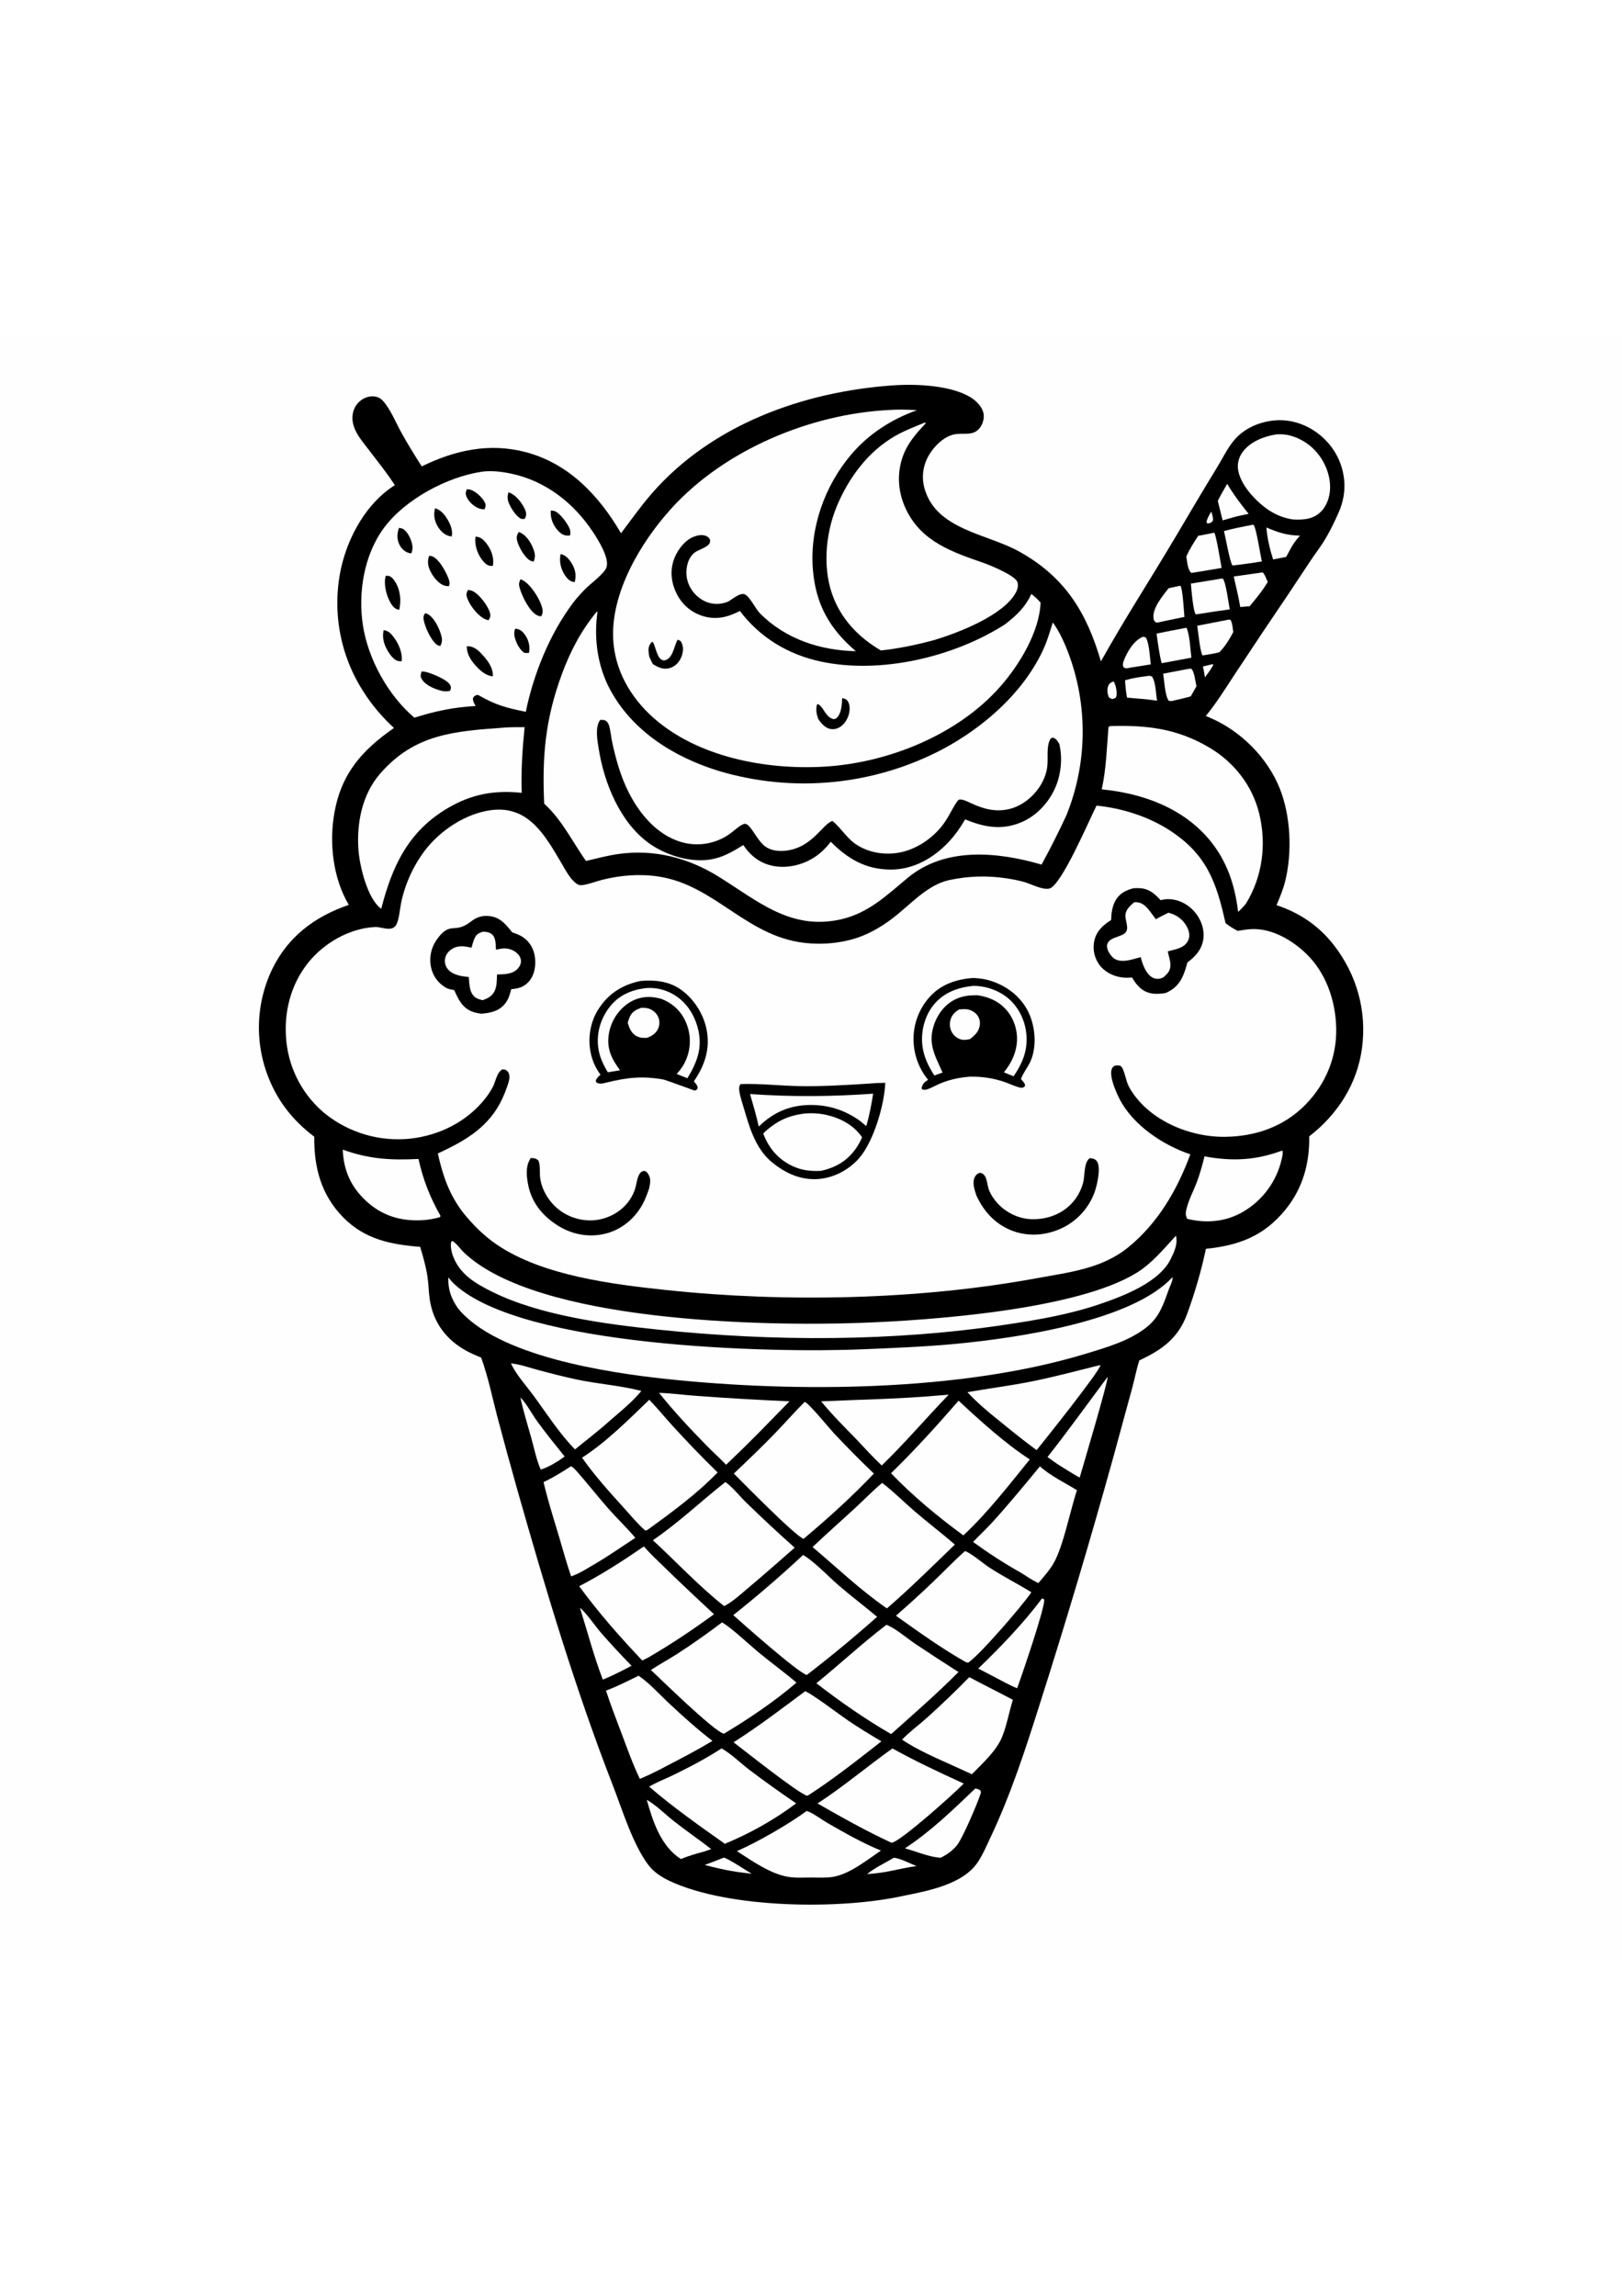<?xml version="1.0" encoding="utf-8"?>
<!-- Generator: Adobe Illustrator 27.5.0, SVG Export Plug-In . SVG Version: 6.00 Build 0)  -->
<svg xmlns="http://www.w3.org/2000/svg" xmlns:xlink="http://www.w3.org/1999/xlink" viewBox="0 0 2035 2035" width="595" height="842" preserveAspectRatio="xMidYMid meet" data-scaled="true">
<g>
	<path style="fill:#FEFEFE;" d="M0,0h2035.118v2035.118H0V0z"/>
	<path d="M1119.736,61.037c28.913-2.145,73.195-0.269,98.041,14.969c6.891,4.227,14.441,11.789,16.148,20.009
		c1.171,5.636-0.572,12.231-3.687,16.978c-8.359,12.738-21.486,6.846-33.633,9.606c-12.938,2.94-24.974,15.106-31.429,26.399
		c-7.354,12.864-9.228,27.415-5.139,41.682c14.717,51.361,78.173,56.363,118.166,78.481c57.669,31.89,85.012,76.229,103.03,138.046
		c29.601-53.132,63.049-104.487,94.029-156.847c17.165-29.014,34.215-57.95,51.828-86.701c6.715-10.963,12.25-22.677,20.325-32.744
		c12.258-15.283,31.203-23.803,50.467-25.852c20.84-2.217,41.547,4.739,57.739,17.861c17.618,14.28,28.615,34.159,30.785,56.845
		c1.326,13.847-1.121,27.311-6.65,40.038c-5.545,12.763-12.743,27.474-20.295,39.13c-4.941,7.628-10.575,14.796-15.536,22.432
		c-19.139,29.073-38.502,57.996-58.088,86.769l-37.101,55.882c-11.527,17.615-22.605,35.39-35.95,51.723
		c1.386,0.53,2.764,1.081,4.134,1.652c39.001,16.299,72.855,49.815,88.627,89.058c13.91,34.605,15.82,80.302,6.898,116.359
		c-2.592,10.48-6.708,20.236-10.883,30.151c29.016,9.595,53.366,26.099,72.123,50.373c28.579,36.986,41.259,82.226,35.138,128.705
		c-5.946,45.17-30.656,83.408-66.253,110.962c0.555,33.808-8.017,64.909-29.563,91.574c-26.929,33.329-58.669,45.285-100.035,49.431
		c-5.696,27.192-14.049,55.662-23.587,81.741c-11.151,30.493-31.612,45.039-60.058,58.281c-3.426,11.066-5.686,22.718-8.691,33.941
		l-23.752,87.059c-28.91,104.178-59.778,207.772-92.604,310.783c-17.7,56.071-36.121,112.508-61.24,165.785
		c-4.99,10.587-9.746,21.949-16.247,31.717c-18.495,27.79-62.014,35.968-92.673,42.129c-79.03,17.833-220.282,16.275-294.059-18.529
		c-10.668-5.034-20.359-11.412-27.394-21.041c-19.304-26.423-31.946-68.333-43.916-99.105
		c-47.243-121.439-84.604-246.81-120.167-372.103c-8.62-30.531-16.99-61.13-25.111-91.797c-6.193-24.149-11.322-48.97-19.809-72.438
		c-6.122-2.369-12.09-5.08-17.903-8.134c-25.407-13.56-42.046-35.406-46.512-64.124c-1.514-9.736-1.483-19.661-2.965-29.398
		c-1.902-12.487-5.497-25.149-9.144-37.226c-36.789-2.858-69.534-9.422-96.529-36.934c-27.732-28.267-36.801-62.604-36.338-101.197
		c-27.967-21.031-48.05-47.203-59.758-80.347c-0.461-1.306-0.906-2.617-1.336-3.933c-0.429-1.317-0.843-2.639-1.24-3.967
		c-0.396-1.326-0.776-2.658-1.141-3.995c-0.364-1.336-0.712-2.676-1.043-4.021c-0.331-1.345-0.647-2.694-0.946-4.046
		c-0.298-1.352-0.58-2.707-0.845-4.066c-0.265-1.359-0.513-2.722-0.745-4.088c-0.232-1.365-0.447-2.733-0.646-4.104
		c-0.199-1.37-0.38-2.743-0.545-4.118c-0.164-1.375-0.312-2.753-0.443-4.132c-0.131-1.378-0.245-2.758-0.342-4.14
		c-0.098-1.382-0.178-2.765-0.241-4.148c-0.064-1.383-0.11-2.767-0.139-4.152c-0.03-1.385-0.043-2.769-0.038-4.154
		c0.004-1.386,0.025-2.77,0.064-4.154c0.038-1.385,0.094-2.769,0.167-4.152c0.072-1.383,0.16-2.765,0.266-4.146
		c0.106-1.381,0.229-2.76,0.37-4.138c0.141-1.378,0.298-2.754,0.471-4.128c0.174-1.374,0.364-2.746,0.57-4.116
		c0.207-1.369,0.431-2.735,0.672-4.1c0.241-1.363,0.499-2.724,0.773-4.082c0.273-1.357,0.563-2.711,0.871-4.062
		c0.307-1.35,0.631-2.696,0.972-4.038c0.34-1.342,0.697-2.68,1.069-4.015c0.372-1.334,0.761-2.663,1.167-3.987
		c0.407-1.325,0.829-2.644,1.266-3.957c0.437-1.314,0.891-2.623,1.361-3.925c0.47-1.304,0.956-2.601,1.457-3.891
		c0.502-1.29,1.02-2.575,1.552-3.854c0.533-1.279,1.081-2.55,1.646-3.814c0.564-1.265,1.144-2.523,1.739-3.774
		c20.039-41.41,53.642-66.398,96.342-81.081c-19.785-33.152-24.821-77.283-18.189-114.948
		c8.782-49.884,34.619-78.873,74.846-106.951c-14.679-13.501-27.293-28.265-38.037-45.104c-0.925-1.424-1.831-2.859-2.719-4.305
		c-0.889-1.447-1.76-2.904-2.614-4.372c-0.852-1.468-1.686-2.946-2.502-4.434c-0.815-1.489-1.612-2.988-2.391-4.496
		c-0.779-1.509-1.539-3.027-2.28-4.553c-0.741-1.528-1.462-3.064-2.164-4.609c-0.703-1.546-1.387-3.1-2.051-4.662
		c-0.664-1.562-1.308-3.132-1.934-4.71c-0.625-1.578-1.231-3.164-1.816-4.758c-0.586-1.593-1.151-3.193-1.697-4.8
		c-0.546-1.607-1.072-3.221-1.578-4.841c-0.506-1.62-0.992-3.247-1.457-4.879c-0.465-1.632-0.91-3.271-1.336-4.915
		c-0.424-1.643-0.828-3.291-1.212-4.945c-0.384-1.654-0.747-3.312-1.089-4.974c-0.343-1.663-0.665-3.33-0.966-5
		c-0.302-1.671-0.583-3.345-0.843-5.022c-0.26-1.677-0.498-3.357-0.716-5.04c-0.219-1.684-0.416-3.37-0.592-5.058
		c-0.176-1.689-0.331-3.38-0.465-5.072c-0.134-1.692-0.246-3.385-0.338-5.08c-0.093-1.696-0.164-3.392-0.213-5.088
		c-0.05-1.697-0.079-3.395-0.088-5.092c-0.008-1.697,0.005-3.395,0.04-5.092c0.034-1.697,0.09-3.394,0.167-5.09
		c0.077-1.696,0.175-3.391,0.294-5.084c0.118-1.693,0.257-3.384,0.417-5.074c0.162-1.691,0.344-3.379,0.547-5.064
		c0.203-1.685,0.426-3.368,0.67-5.048c0.244-1.679,0.509-3.355,0.795-5.028c0.286-1.673,0.593-3.343,0.92-5.008
		c0.329-1.666,0.677-3.327,1.045-4.985c9.005-39.54,32.113-81.212,67.248-103.206c-9.557-15.115-21.305-29.399-32.113-43.666
		c-6.262-8.266-13.409-16.447-17.702-25.956c-2.739-6.067-4.013-12.725-3.009-19.35c1.099-7.254,4.929-13.747,10.969-17.968
		c5.032-3.517,11.483-5.414,17.595-4.197c4.456,0.887,7.759,3.231,10.609,6.695c8.848,10.758,14.995,25.99,21.756,38.269
		c8.011,14.548,16.772,28.589,25.689,42.595c41.636-20.395,84.921-29.949,130.611-17.855
		c54.114,14.324,92.049,54.76,119.382,101.691c12.7-16.792,24.718-33.862,38.56-49.776
		C892.944,110.164,1007.839,68.976,1119.736,61.037z"/>
	<path style="fill:#FEFEFE;" d="M1519.707,219.284c1.091,3.704,2.532,7.336,2.134,11.241c-1.805,2.88-2.941,2.723-6.091,3.768
		l-1.64-0.652l-0.461-1.544C1514.869,227.309,1517.22,223.481,1519.707,219.284z"/>
	<path style="fill:#FEFEFE;" d="M1521.436,410.655l0.769,1.137c-2.971,5.473-6.783,10.408-10.446,15.428
		c-0.63-4.571-1.646-9.122-2.516-13.656L1521.436,410.655z"/>
	<path style="fill:#FEFEFE;" d="M1397.095,432.258c0.715,1.053,0.759,1.03,1.344,2.415c1.834,4.344,3.685,13.276,1.683,17.579
		c-0.594,1.282-3.508,1.737-4.841,2.176c-1.59-0.598-2.57-1.121-3.963-2.031c-2.025-4.905-2.892-9.83-0.676-14.934
		C1392.074,434.162,1394.084,433.774,1397.095,432.258z"/>
	<path style="fill:#FEFEFE;" d="M907.784,1907.768c3.697-0.403,29.762,16.933,35.277,20.162c-6.319-0.688-12.622-1.499-18.91-2.432
		c-13.524-2.001-26.812-5.155-40.023-8.63C892.077,1914.001,899.963,1910.968,907.784,1907.768z"/>
	<path style="fill:#FEFEFE;" d="M1121.632,1907.79c9.003,1.187,19.663,7.177,28.311,10.496c-11.153,1.485-22.14,3.957-33.146,6.252
		c-9.566,1.892-19.214,3.165-28.943,3.818C1097.759,1920.223,1110.531,1914.293,1121.632,1907.79z"/>
	<path style="fill:#FEFEFE;" d="M1539.648,184.541c7.964,13.333,17.14,25.483,26.88,37.545l-14.782,3.192l-17.823,5.06
		c-2.12-8.117-3.885-16.317-6.058-24.427C1531.416,198.611,1535.644,191.6,1539.648,184.541z"/>
	<path style="fill:#FEFEFE;" d="M1433.741,376.385l3.462,0.495c4.851,6.527,5.382,25.999,6.636,34.082l-25.868,4.124
		c-0.69,0.181-1.383,0.354-2.085,0.475c-2.983,0.523-3.762,0.64-6.318-1.045c-1.29-3.126-0.777-5.267,0.382-8.294
		C1414.22,395.057,1422.524,381.132,1433.741,376.385z"/>
	<path style="fill:#FEFEFE;" d="M1588.855,239.281c14.604,6.169,26.041,10.019,42.103,10.176
		c-5.507,6.153-9.623,11.835-13.244,19.24l-4.104,7.463l-16.352,3.178C1593.11,266.445,1589.92,252.782,1588.855,239.281z"/>
	<path style="fill:#FEFEFE;" d="M1437.876,425.805c3.029-0.38,4.535-0.918,7.379,0.3c5.056,7.683,4.73,21.323,6.461,30.427
		c-7.872-1.176-15.637-2.121-23.581-2.637l-14.107-1.218c-1.439-7.284-2.087-14.355-2.498-21.764
		C1420.121,428.303,1428.995,426.952,1437.876,425.805z"/>
	<path style="fill:#FEFEFE;" d="M1584.073,295.595c2.598,1.725,5.016,8.953,6.487,11.984c-6.487,10.873-14.725,20.896-22.832,30.592
		c-3.933-0.002-7.759,0.463-11.66,0.918c-2.144-12.849-5.37-25.65-8.198-38.367L1584.073,295.595z"/>
	<path style="fill:#FEFEFE;" d="M1480.829,312.341c3.041,2.659,4.571,33.138,5.189,39.069l-33.937,7.097l-2.023-0.197
		c-1.697-1.811-2.434-2.313-2.8-4.841c-1.868-12.908,11.442-28.309,18.785-37.948
		C1470.925,314.289,1475.896,313.358,1480.829,312.341z"/>
	<path style="fill:#FEFEFE;" d="M1491.137,416.587l3.382-0.26c4.183,3.607,5.03,16.38,6.66,21.971l-7.262,12.811
		c-7.87,2.282-15.957,3.961-23.937,5.823l-3.546-0.143c-5.018-6.753-5.654-25.743-7.143-34.176L1491.137,416.587z"/>
	<path style="fill:#FEFEFE;" d="M1540.753,354.989c2.2-0.376,1.073-0.471,3.357,0.493c2.204,4.432,2.45,10.08,3.182,14.949
		c-4.571,8.824-10.418,18.246-17.41,25.336c-6.612,1.757-13.546,2.691-20.288,3.87l-1.045-0.231c-2.83-4.36-5.4-30.125-6.467-36.904
		L1540.753,354.989z"/>
	<path style="fill:#FEFEFE;" d="M1488.236,365.069l0.725,0.542c4.042,10.474,4.277,25.616,5.795,36.942l-37.338,6.93
		c-3.098-11.994-4.641-24.89-6.354-37.163C1463.419,369.75,1475.846,367.472,1488.236,365.069z"/>
	<path style="fill:#FEFEFE;" d="M652.907,1330.437c7.27,7.198,14.377,20.609,20.62,29.275
		c11.062,15.353,23.014,30.098,34.883,44.828c-2.685,2.081-5.646,3.909-8.459,5.823c-6.872,4.408-13.713,8.077-21.494,10.613
		c-5.509-12.31-8.184-26.319-11.791-39.291C661.946,1364.712,656.518,1347.676,652.907,1330.437z"/>
	<path style="fill:#FEFEFE;" d="M1523.381,245.78c2.343,2.013,8.27,39.009,9.291,44.204l-34.925,5.841l-3.194,0.34
		c-4.543-3.822-5.154-14.689-6.207-20.365c3.959-9.253,9.518-17.724,14.961-26.15
		C1510.018,248.632,1516.717,247.092,1523.381,245.78z"/>
	<path style="fill:#FEFEFE;" d="M1532.001,303.423l2.156-0.097c3.977,4.712,7.244,31.385,8.725,38.693
		c-11.922,1.525-23.811,3.273-35.668,5.243l-6.845,0.998c-3.546-3.466-5.722-32.488-6.258-38.641L1532.001,303.423z"/>
	<path style="fill:#FEFEFE;" d="M1571.686,235.786l1.32,0.272c3.516,6.04,7.9,35.98,10.203,45.758
		c-11.668,2.025-23.408,3.462-35.151,4.961l-1.787,0.093c-3.18-3.915-8.689-35.404-10.654-43.137
		C1547.512,240.464,1559.59,238.174,1571.686,235.786z"/>
	<path style="fill:#FEFEFE;" d="M727.642,1594.4c6.851,4.955,19.701,23.553,26.184,31.028
		c12.457,14.223,25.302,28.088,38.534,41.595l-10.126,5.314c-8.55,4.281-17.022,8.54-25.928,12.052
		C745.12,1655.338,737.007,1624.133,727.642,1594.4z"/>
	<path style="fill:#FEFEFE;" d="M811.458,1835.174c11.903,6.682,23.074,18.211,33.949,26.709
		c15.389,12.026,31.435,23.173,46.925,35.064l-8.721,3.057c-9.927,2.681-19.793,5.376-29.249,9.464
		C829.348,1893.808,819.018,1862.28,811.458,1835.174z"/>
	<path style="fill:#FEFEFE;" d="M1223.533,1821.061c2.576,0.191,4.09,0.952,6.366,2.069c1.298,2.623,0.741,3.1-0.181,5.909
		c-3.856,11.77-22.183,54.75-29.189,63.268c-5.722,6.958-12.421,11.589-20.405,15.559c-9.884-0.694-18.904-3.699-28.281-6.626
		c-5.356-2.023-11.048-3.51-16.525-5.211C1167.975,1874.65,1195.403,1847.891,1223.533,1821.061z"/>
	<path style="fill:#FEFEFE;" d="M1389.721,1304.568c0.4,6.411-30.749,111.443-35.145,126.438
		c-8.538-4.658-16.742-9.993-25.012-15.112c-5.261-3.303-10.279-7.095-15.341-10.7
		C1340.189,1372.296,1364.61,1338.124,1389.721,1304.568z"/>
	<path style="fill:#FEFEFE;" d="M1307.434,1582.433l2.556,1.268c2.417,6.99-29.036,98.546-33.83,111.538
		c-10.321-4.082-20.236-9.88-30.104-14.965l-18.712-9.776C1255.628,1643.239,1283.909,1613.94,1307.434,1582.433z"/>
	<path style="fill:#FEFEFE;" d="M430.038,1019.632c33.347,12.006,60.084,13.375,95.022,11.7
		c5.712,25.872,14.403,48.221,27.556,71.225l-0.509,1.703c-3.817,1.133-7.689,2.027-11.614,2.683
		c-3.927,0.656-7.88,1.069-11.857,1.24c-26.359,1.244-49.435-5.869-68.995-23.859
		C440.349,1066.577,430.984,1045.701,430.038,1019.632z"/>
	<path style="fill:#FEFEFE;" d="M1177.457,1328.008l12.761-0.972c-28.368,29.366-54.527,60.308-83.982,88.736
		c-10.748-10.082-20.691-20.941-30.724-31.723c-15.514-15.874-31.202-31.527-45.311-48.69
		C1079.302,1333.104,1128.459,1332.422,1177.457,1328.008z"/>
	<path style="fill:#FEFEFE;" d="M1608.783,1020.755c1.288,2.81-0.101,8.168-0.817,11.148c-0.388,1.683-0.819,3.355-1.292,5.016
		c-0.472,1.661-0.986,3.31-1.542,4.945c-0.555,1.635-1.151,3.255-1.789,4.861c-0.637,1.605-1.314,3.193-2.031,4.764
		c-0.718,1.571-1.475,3.123-2.272,4.656c-0.795,1.533-1.628,3.045-2.5,4.535s-1.781,2.959-2.727,4.404
		c-0.946,1.444-1.928,2.864-2.945,4.259c-1.019,1.395-2.071,2.764-3.158,4.108c-1.086,1.342-2.206,2.656-3.359,3.941
		c-1.153,1.287-2.337,2.542-3.553,3.768c-1.216,1.227-2.463,2.422-3.74,3.585c-1.276,1.163-2.581,2.293-3.915,3.391
		c-1.334,1.097-2.695,2.16-4.082,3.19c-1.387,1.028-2.799,2.021-4.235,2.979c-1.438,0.958-2.898,1.879-4.382,2.762
		c-21.627,13.065-46.71,15.339-70.961,9.391c-1.075-2.647-2.115-5.13-1.719-8.037c1.703-12.539,9.583-26.552,14.031-38.612
		c3.832-10.39,6.731-20.963,9.426-31.691C1546.278,1034.452,1575.287,1033.148,1608.783,1020.755z"/>
	<path style="fill:#FEFEFE;" d="M826.852,1324.707c15.75,0.463,31.695,2.725,47.442,3.834c38.704,2.83,77.442,5.093,116.212,6.789
		l-39.115,40.017c-13.253,13.403-26.726,26.582-40.418,39.536c-7.902-8.264-16.47-15.885-24.471-24.054
		C866.01,1369.913,845.107,1347.574,826.852,1324.707z"/>
	<path style="fill:#FEFEFE;" d="M641.05,1287.773c11.489,1.091,23.016,5.304,34.148,8.296c15.711,4.223,31.576,8.272,47.478,11.714
		c27.196,5.889,55.036,7.481,81.991,14.526c-11.279,13.719-25.119,24.827-38.514,36.396c-14.208,12.896-29.873,24.789-44.765,36.928
		c-19.703-20.031-35.557-45.138-52.229-67.747C659.998,1315.463,647.503,1301.782,641.05,1287.773z"/>
	<path style="fill:#FEFEFE;" d="M1379.494,1290.028l1.105,0.167c-1.445,7.962-69.804,93.798-80.026,106.351
		c-16.327-11.905-31.966-24.58-47.587-37.383c-13.634-10.738-27.421-22.565-39.228-35.313c26.753-4.682,53.762-8.111,80.407-13.419
		C1322.882,1304.711,1351.08,1297.018,1379.494,1290.028z"/>
	<path style="fill:#FEFEFE;" d="M716.346,1416.798c2.164,0.894,3.973,2.681,5.529,4.402c14.025,15.498,26.848,32.156,40.661,47.863
		c11.231,12.771,23.579,24.479,34.563,37.483c-16.44,10.67-32.415,22.039-49.338,31.942c-10.011,5.704-20.252,12.823-31.236,16.378
		c-5.753-16.529-10.325-33.687-15.353-50.463c-6.719-22.43-13.87-44.876-19.216-67.676
		C693.985,1430.877,705.176,1424.116,716.346,1416.798z"/>
	<path style="fill:#FEFEFE;" d="M1012.127,1849.108c7.53,2.286,19.081,11.159,26.268,15.269
		c21.814,12.477,43.532,24.924,66.821,34.452c-17.328,11.761-39.238,29.553-60.151,32.989c-8.898,1.461-18.584,0.827-27.597,0.813
		c-9.546,0.05-19.817,0.701-29.223-0.934c-21.963-3.818-45.097-20.16-63.699-32.178
		C950.827,1888.063,988.972,1866.028,1012.127,1849.108z"/>
	<path style="fill:#FEFEFE;" d="M801.141,1679.519c13.266,8.866,25.135,22.229,36.765,33.188
		c18.018,16.979,36.326,33.444,55.936,48.567c-18.344,11.084-37.423,21.019-56.445,30.883
		c-11.247,6.004-22.853,11.885-34.635,16.764c-8.81-18.401-15.726-37.809-22.883-56.896c-6.696-17.859-13.751-35.682-19.582-53.843
		C774.36,1692.966,787.698,1686.127,801.141,1679.519z"/>
	<path style="fill:#FEFEFE;" d="M1216.077,1681.314c18.143,9.679,36.59,18.763,54.735,28.424c-4.764,14.985-7.54,31.33-13.268,45.88
		c-7.036,17.879-24.912,33.897-38.204,47.468l-20.302-9.252c-22.7-10.43-46.49-20.17-67.292-34.106
		c9.542-10.082,21.464-18.666,31.834-27.997C1181.604,1715.471,1199.103,1698.665,1216.077,1681.314z"/>
	<path style="fill:#FEFEFE;" d="M1600.908,122.526c1.749-0.176,3.556-0.174,5.312-0.18c15.43-0.055,31.622,8.153,42.346,18.933
		c12.441,12.508,20.596,30.774,20.19,48.551c-0.258,11.356-4.259,23.145-12.886,30.872c-9.514,8.52-21.226,9.071-33.268,8.55
		c-11.249-1.568-21.557-5.603-30.992-11.907c-15.492-10.356-34.828-30.726-38.153-49.714c-1.479-8.432,0.737-16.619,5.859-23.438
		C1568.845,131.505,1585.734,124.969,1600.908,122.526z"/>
	<path style="fill:#FEFEFE;" d="M1304.741,1416.885c13.181,11.992,31.248,20.48,46.398,29.929
		c-8.333,25.28-16.885,69.347-28.728,90.626c-5.292,9.51-12.632,17.599-19.649,25.846c-7.735-3.601-15.027-8.701-22.277-13.201
		c-20.397-11.297-40.762-24.678-59.644-38.361c7.948-8.361,16.422-16.177,24.205-24.717
		C1265.675,1464.371,1285.201,1440.47,1304.741,1416.885z"/>
	<path style="fill:#FEFEFE;" d="M1119.671,1770.738c29.277,16.201,59.046,30.167,89.479,44.039
		c-11.511,11.994-80.292,73.658-90.634,74.256c-32.127-14.836-62.156-31.781-92.846-49.304
		C1058.265,1818.589,1088.011,1793.251,1119.671,1770.738z"/>
	<path style="fill:#FEFEFE;" d="M905.335,1770.664c12.197,6.912,23.43,18.183,34.682,26.778
		c19.262,14.553,38.883,28.606,58.861,42.157c-26.721,20.214-58.496,38.019-89.5,50.727c-32.254-22.863-64.967-45.818-94.921-71.672
		c9.293-5.606,20.075-9.603,29.875-14.369C865.05,1794.211,886.004,1783.214,905.335,1770.664z"/>
	<path style="fill:#FEFEFE;" d="M1210.746,1523.139c7.663,2.609,21.909,14.922,29.612,20.041
		c17.32,11.513,35.943,20.687,53.591,31.626c-8.929,14.073-65.319,79.541-79.3,88.339l-2.838-0.656
		c-30.273-17.108-59.44-38.013-87.723-58.221c15.826-13.958,31.648-28.168,46.863-42.785
		C1184.224,1548.733,1196.983,1535.355,1210.746,1523.139z"/>
	<path style="fill:#FEFEFE;" d="M1010.194,1698.98c7.999,2.798,43.685,29.819,53.611,36.551
		c13.705,9.295,27.784,17.859,42.022,26.309c-29.974,23.382-59.662,47.006-91.658,67.616l-1.5,0.612
		c-10.925-2.707-79.543-57.375-92.344-67.064C951.316,1743.359,980.764,1720.853,1010.194,1698.98z"/>
	<path style="fill:#FEFEFE;" d="M807.84,1517.336c8.544,9.939,18.406,18.908,27.778,28.072
		c19.787,19.348,39.963,38.099,60.171,56.989c-26.675,19.433-53.567,37.507-82.12,54.056l-7.84,4.007
		c-28.295-29.891-54.869-59.978-79.197-93.226C754.607,1552.825,781.895,1535.127,807.84,1517.336z"/>
	<path style="fill:#FEFEFE;" d="M1112.115,1615.639c11.434,4.368,25.415,16.571,35.982,23.736
		c18.015,12.041,36.164,23.878,54.447,35.509c-27.019,27.166-55.932,52.359-84.507,77.847
		c-32.655-18.861-63.971-40.718-93.808-63.747C1053.736,1664.951,1081.918,1638.695,1112.115,1615.639z"/>
	<path style="fill:#FEFEFE;" d="M905.961,1612.585c12.612,7.562,33.053,27.053,45.337,37.248
		c15.746,13.069,32.449,25.083,47.966,38.361c-27.885,23.895-59.257,44.944-90.664,63.876l-0.757,0.139
		c-13.206-4.074-77.076-66.567-91.213-79.908c10.877-7.129,22.388-13.373,33.347-20.405
		C869.051,1639.653,887.83,1626.189,905.961,1612.585z"/>
	<path style="fill:#FEFEFE;" d="M1007.588,1528.062c14.009,8.069,31.92,27.198,44.82,38.312
		c15.671,13.502,32.194,25.948,48.036,39.242c-28.561,25.369-57.982,49.697-88.263,72.984
		c-11.605-3.454-80.051-64.198-92.206-75.093C950.172,1579.51,979.376,1554.362,1007.588,1528.062z"/>
	<path style="fill:#FEFEFE;" d="M910.012,1436.628c8.091,5.181,18.569,18.255,26.091,25.556
		c19.889,19.364,40.201,38.274,60.936,56.729c-18.986,16.593-37.759,33.244-57.099,49.439c-9.526,7.975-20.299,18.205-31.375,23.833
		c-31.773-25.024-59.736-55.217-89.44-82.617C851.284,1487.673,879.469,1460.654,910.012,1436.628z"/>
	<path style="fill:#FEFEFE;" d="M814.584,1333.384c10.023,10.317,19.139,21.599,28.859,32.22
		c18.376,20.207,37.331,39.854,56.866,58.941c-25.763,26.707-56.856,49.469-86.825,71.227c-1.693,1.248-1.813,1.318-4.048,1.518
		c-9.44-8.156-17.682-18.294-26.053-27.55c-18.549-20.504-37.211-41.058-53.14-63.719
		C760.796,1386.372,788.487,1358.483,814.584,1333.384z"/>
	<path style="fill:#FEFEFE;" d="M1106.76,1437.65c14.121,10.694,27.025,23.762,40.472,35.344
		c16.647,14.337,34.164,27.589,50.761,42.02c-27.967,26.997-55.86,54.61-85.235,80.061c-33.16-22.772-62.622-51.085-93.303-76.943
		c17.336-16.559,35.396-32.367,53.028-48.608C1083.931,1458.979,1094.804,1447.607,1106.76,1437.65z"/>
	<path style="fill:#FEFEFE;" d="M1202.683,1334.519c26.476,24.791,58.965,54.052,89.309,73.698
		c-26.447,32.528-52.643,66.596-83.321,95.261c-31.747-23.173-63.562-49.578-90.799-77.959
		C1147.546,1396.729,1175.563,1365.715,1202.683,1334.519z"/>
	<path style="fill:#FEFEFE;" d="M1009.611,1336.013c5.104,1.566,30.773,33.027,36.429,39.115
		c16.319,17.414,33.109,34.361,50.369,50.842c-27.482,28.933-57.598,56.143-88.15,81.778c-8.995-1.906-77.195-71.374-87.592-81.81
		c17.714-16.754,35.446-33.746,52.396-51.273C985.391,1361.915,997.031,1348.516,1009.611,1336.013z"/>
	<path style="fill:#FEFEFE;" d="M1475.361,1127.6c2.637,10.156-2.109,20.023-6.447,29.026
		c-14.196,29.468-59.583,46.698-89.001,56.733c-37.475,12.783-76.108,19.447-115.157,25.369
		c-144.37,21.897-294.011,21.74-439.063,6.658c-65.827-6.845-148.13-17.698-207.852-47.259
		c-22.311-11.042-42.1-22.702-50.399-47.466c-1.375-5.022-2.653-10.847-1.149-15.947l1.51-0.501
		c5.404,3.486,9.832,10.239,14.582,14.735c91.712,86.83,374.15,92.383,497.278,87.985c89.563-3.198,271.229-16.577,346.127-62.655
		C1445.665,1162.054,1459.671,1144.428,1475.361,1127.6z"/>
	<path style="fill:#FEFEFE;" d="M1392.51,488.365c46.279-1.443,84.767,3.067,125.394,27.335
		c30.682,18.328,53.42,47.519,61.91,82.327c9.365,38.391,4.221,78.753-16.329,112.565c-2.995,4.116-6.453,7.395-10.154,10.843
		c-3.792-33.162-13.946-63.862-35.533-89.925c-33.645-40.619-84.439-58.812-135.524-63.782c5.708-26.379,6.274-51.46,8.454-78.082
		L1392.51,488.365z"/>
	<path style="fill:#FEFEFE;" d="M631.912,490.314c8.707-0.735,17.537-0.543,26.272-0.61c-2.733,27.492-4.585,54.7-3.655,82.349
		c-34.104-3.593-62.785,1.614-92.618,19.113c-49.624,29.108-69.812,72.692-83.583,126.253c-0.211-0.113-0.443-0.197-0.636-0.34
		c-16.796-12.578-26.461-53.223-27.933-73.024c-2.502-33.635,4.372-69.615,26.906-95.706
		C520.253,497.875,570.479,494.862,631.912,490.314z"/>
	<path style="fill:#FEFEFE;" d="M1160.731,107.479l0.632,1.222c-11.837,12.504-22.844,24.992-28.688,41.46
		c-7.89,22.231-5.925,46.029,4.4,67.094c19.648,40.084,57.739,52.843,97.123,66.511c8.095,2.808,39.478,15.736,42.264,23.944
		c1.518,4.474,0.062,9.466-2.115,13.433c-15.46,28.16-70.762,49.65-100.534,58.806c-22.581,6.245-45.291,11.016-68.59,13.582
		c-25.964-15.174-46.911-36.048-58.667-64.025c-15.081-35.887-11.4-81.325,3.255-116.741c14.643-35.389,39.18-68.658,72.797-88.038
		C1134.713,117.749,1147.832,112.772,1160.731,107.479z"/>
	<path style="fill:#FEFEFE;" d="M1471.045,1179.55c0.034,0.521,0.131,1.041,0.099,1.562c-0.245,4.076-3.663,10.764-5.072,14.721
		c-6.406,17.97-11.434,33.367-26.612,45.816c-21.597,17.716-51.76,26.272-78.137,34.257
		c-155.953,47.221-362.404,48.668-524.593,31.469c-74.596-7.912-213.737-28.804-262.365-88.959
		c-8.464-12.519-12.336-23.14-11.885-38.522c2.558,3.243,5.3,6.344,8.357,9.126c85.849,78.116,394.533,86.047,511.987,81.019
		c38.916-1.666,78.275-3.144,117.039-6.871C1274.304,1256.014,1419.827,1235.337,1471.045,1179.55z"/>
	<path style="fill:#FEFEFE;" d="M604.742,169.268c11.499-1.618,24.408-0.062,35.728,2.257c43.63,8.94,79.372,36.805,103.614,73.614
		c6.517,9.893,20.367,31.96,16.973,43.703c-2.294,7.934-19.958,20.717-26.433,27.243c-5.575,5.618-11.09,11.632-15.836,17.97
		c-29.316,39.136-49.308,88.816-59.122,136.414c-25.081-5.183-37.387-8.303-59.948-21.21c-0.63,0.087-1.282,0.079-1.89,0.262
		c-2.814,0.851-3.363,1.793-4.539,4.211c0.099,3.804,1.6,6.187,3.44,9.45c-27.1,1.435-51.057,6.485-76.859,14.643
		c-32.826-27.842-57.927-73.169-64.52-115.6c-6.356-40.923,1.25-88.432,26.234-122.312
		C508.11,203.945,560.957,175.684,604.742,169.268z"/>
	<path d="M585.719,191.236c1.825,0.189,3.756,0.266,5.485,0.941c6.413,2.499,14.914,10.19,17.451,16.558
		c1.19,2.989,0.408,5.024-0.857,7.799c-2.154-0.101-4.515-0.391-6.558-1.107c-6.32-2.21-12.751-8.015-15.581-14.067
		C583.813,197.41,584.17,195.104,585.719,191.236z"/>
	<path d="M646.319,366.176c0.684,0.076,1.367,0.149,2.045,0.258c4.921,0.787,8.244,4.299,10.903,8.321
		c0.531,0.791,1.022,1.607,1.473,2.447c0.452,0.839,0.861,1.698,1.228,2.578c0.367,0.88,0.69,1.776,0.968,2.687
		c0.28,0.91,0.514,1.832,0.704,2.766c0.188,0.934,0.331,1.876,0.427,2.824c0.097,0.947,0.146,1.898,0.149,2.852
		c0.004,0.953-0.039,1.903-0.129,2.852c-0.09,0.949-0.226,1.891-0.407,2.826c-1.95,0.151-3.82,0.058-5.77-0.05
		c-4.026-2.631-7.437-7.542-9.361-11.921C645.89,378.562,643.857,372.562,646.319,366.176z"/>
	<path d="M500.607,239.756c1.6,0.262,3.327,0.495,4.8,1.226c4.112,2.043,7.95,8.456,9.571,12.586
		c2.486,6.324,3.738,11.756,1.063,18.107c-1.109-0.109-1.677-0.131-2.832-0.431c-5.372-1.399-9.73-5.61-12.117-10.535
		C497.682,253.678,498.02,246.911,500.607,239.756z"/>
	<path d="M637.866,195.151c0.772,0.251,1.536,0.526,2.289,0.825c7.658,3.032,15.571,13.662,18.638,20.994
		c1.85,4.426,1.709,6.853-0.145,11.255c-1.25,0.232-2.828,0.614-4.092,0.308c-4.698-1.137-10.609-9.391-12.855-13.353
		C637.584,207.918,635.521,203.245,637.866,195.151z"/>
	<path d="M703.364,272.537c6.503,1.586,10.18,5.789,13.679,11.346c4.822,7.656,6.177,15.043,4.09,23.698
		c-0.906-0.004-1.345,0.03-2.299-0.163c-4.438-0.9-7.59-4.599-9.997-8.18C703.527,291.33,701.388,281.798,703.364,272.537z"/>
	<path d="M691.074,218.058c0.956,0.036,2.6,0.044,3.595,0.266c6.465,1.437,14.637,12.588,17.722,17.927
		c2.717,4.702,4.054,7.767,2.661,13.091c-1.695,0.111-3.295,0.129-4.99-0.06c-4.802-0.541-9.18-4.829-11.994-8.449
		C693.083,234.426,690.249,226.137,691.074,218.058z"/>
	<path d="M545.986,215.041c7.179,2.55,11.191,7.218,15.144,13.59c3.919,6.318,7.338,14.486,5.573,21.961
		c-1.153-0.207-2.303-0.421-3.436-0.717c-6.408-1.665-11.648-7.381-14.713-13.033C544.833,229.976,543.679,222.5,545.986,215.041z"
		/>
	<path d="M650.818,244.936c0.37,0.127,0.743,0.239,1.105,0.382c7.761,3.049,13.661,11.909,16.685,19.439
		c2.599,6.473,3.641,10.843,0.892,17.338c-1.135-0.248-2.622-0.485-3.687-1.014c-7.481-3.705-15.011-17.452-16.921-24.984
		C647.7,251.393,648.296,249.044,650.818,244.936z"/>
	<path d="M533.483,346.771c1.012,0.284,1.524,0.378,2.429,0.779c7.96,3.534,14.435,16.686,16.963,24.608
		c2.025,6.346,2.556,9.951-0.552,15.868c-1.659-0.523-3.255-0.994-4.651-2.081c-7.385-5.752-15.14-23.054-16.317-32.234
		C530.981,350.786,531.774,349.128,533.483,346.771z"/>
	<path d="M596.592,250.794c1.206,0.089,1.88,0.107,3.12,0.362c5.147,1.059,9.623,6.463,12.403,10.619
		c5.002,7.473,7.944,16.621,6.252,25.542c-1.145,0.062-2.621,0.229-3.778,0.02c-4.442-0.803-8.281-5.37-10.762-8.87
		C598.345,270.736,595.157,260.183,596.592,250.794z"/>
	<path d="M481.341,367.987c6.056,0.857,9.074,4.146,12.626,8.824c6.183,8.146,11.362,20.023,9.963,30.344
		c-1.481-0.095-2.969-0.167-4.432-0.437c-4.992-0.92-9.895-7.526-12.388-11.587C481.993,386.796,479.034,377.618,481.341,367.987z"
		/>
	<path d="M529.001,419.773c1.986,0.103,4.036,0.344,5.968,0.841c7.157,1.848,27.055,9.649,30.092,16.792
		c1.278,3.003,0.622,3.854-0.437,6.761c-4.056,0.849-7.298,0.888-11.352-0.201c-8.536-2.293-20.105-7.059-24.469-15.148
		C527.04,425.548,527.91,423.018,529.001,419.773z"/>
	<path d="M484.034,299.751c1.304,0.087,3.108,0.089,4.398,0.483c3.194,0.972,5.849,4.678,7.53,7.407
		c6.453,10.474,7.522,23.155,4.943,34.895c-0.582-0.127-1.169-0.238-1.747-0.38c-4.69-1.143-7.717-5.642-9.883-9.671
		C484.523,323.651,480.962,309.483,484.034,299.751z"/>
	<path d="M538.342,274.735c1.258,0.161,2.993,0.28,4.199,0.787c8.27,3.466,16.517,18.541,19.739,26.711
		c1.473,3.738,2.524,6.876,0.845,10.647c-1.982-0.008-3.939-0.23-5.833-0.839c-7.111-2.281-13.836-10.959-17.026-17.38
		C536.776,287.637,535.928,282.21,538.342,274.735z"/>
	<path d="M587.322,317.566c1.968,0.29,4.052,0.644,5.851,1.53c8.355,4.114,19.375,18.751,21.647,27.635
		c0.98,3.838-0.016,5.744-1.92,8.9l-0.537-0.157c-1.606-0.457-3.227-0.93-4.72-1.697c-8.997-4.627-19.373-18.099-21.987-27.677
		C584.645,322.397,585.438,320.801,587.322,317.566z"/>
	<path d="M585.669,388.191c0.847,0.005,1.693,0.029,2.54,0.072c7.568,0.423,13.801,6.872,18.568,12.32
		c6.28,7.175,12.117,15.544,11.513,25.399c-8.266-0.841-14.411-5.982-19.989-11.823C591.399,406.93,585.502,398.509,585.669,388.191
		z"/>
	<path d="M653.058,304.226c0.948,0.286,0.892,0.237,1.958,0.745c10.376,4.953,21.571,22.826,24.863,33.669
		c1.413,4.659,1.491,7.85-0.89,12.103c-1.608-0.242-3.333-0.467-4.808-1.194c-9.812-4.843-18.475-22.736-21.722-32.884
		C650.842,311.61,650.612,309.046,653.058,304.226z"/>
	<path style="fill:#FEFEFE;" d="M1115.777,91.854c11.505-0.831,23.193-0.408,34.696,0.251
		c-31.835,11.389-60.076,29.359-82.178,55.211c-33.752,39.479-52.696,93.021-48.392,144.98
		c3.621,43.739,21.033,74.089,53.863,102.133c-44.62-1.014-87.603-14.991-119.752-46.895c-6.39-6.34-11.954-19.522-18.598-23.875
		c-6.747-4.42-17.269,7.018-23.789,9.307c-9.462,3.323-19.403,2.842-28.351-1.713c-0.596-0.306-1.185-0.627-1.767-0.964
		c-0.58-0.335-1.152-0.684-1.715-1.047c-0.564-0.363-1.119-0.74-1.664-1.131c-0.546-0.391-1.082-0.795-1.608-1.212
		c-0.525-0.416-1.039-0.845-1.544-1.288c-0.505-0.441-0.998-0.895-1.481-1.361c-0.482-0.466-0.953-0.944-1.411-1.433
		c-0.46-0.489-0.907-0.989-1.341-1.5c-0.435-0.511-0.857-1.033-1.266-1.564c-0.408-0.531-0.804-1.073-1.187-1.624
		c-0.383-0.551-0.752-1.111-1.107-1.679c-0.355-0.568-0.696-1.146-1.024-1.733c-0.326-0.586-0.638-1.178-0.936-1.779
		c-0.298-0.602-0.581-1.21-0.849-1.824c-0.269-0.615-0.522-1.236-0.759-1.862c-0.238-0.627-0.461-1.259-0.668-1.898
		c-3.722-11.577-1.727-28.718,8.576-36.648c4.571-3.518,17.066-6.813,18.928-12.187c0.467-1.349,0.724-2.997,0.145-4.341
		c-0.906-2.099-2.661-3.45-4.728-4.309c-5.587-2.315-12.483-0.517-17.706,1.993c-10.796,5.187-19.648,17.962-23.191,29.028
		c-4.509,14.083-2.5,28.659,4.076,41.672c6.648,13.157,17.833,22.967,31.878,27.504c17.114,5.531,31.916,1.894,47.35-6.098
		c24.93,33.118,60.282,54.479,100.719,63.282c75.236,16.378,167.382-5.287,231.676-46.339
		c14.615-11.322,25.463-21.353,33.273-38.296c4.382,3.355,7.93,6.67,11.585,10.804c-1.433,37.01-26.808,78.416-50.687,105.51
		c-53.412,60.598-141.017,95.728-220.844,100.339c-72.849,4.207-158.862-11.863-214.713-61.757
		c-28.51-25.469-47.952-59.545-49.954-98.147c-3.013-58.118,34.156-120.94,72.257-163.199
		C908.656,141.781,1016.573,96.804,1115.777,91.854z"/>
	<path d="M1056.6,453.426c2.28,0.308,4.307,0.616,5.972,2.381c3.005,3.184,3.677,8.254,3.339,12.431
		c-0.61,7.57-4.337,15.518-10.452,20.166c-4.015,3.049-8.665,4.474-13.675,3.555c-6.549-1.198-12.036-7.522-15.321-12.811
		c-2.232-6.511-2.872-10.754-1.608-17.519l1.346-0.92c8.194,4.796,8.957,16.128,19.598,18.998c1.918-0.443,2.681-0.328,4.146-1.755
		C1055.759,472.29,1056.292,461.036,1056.6,453.426z"/>
	<path d="M850.212,380.029c0.578,0.179,1.185,0.286,1.737,0.539c2.683,1.224,3.46,3.377,4.237,6.06
		c1.749,6.036,0.036,13.113-2.999,18.437c-3.045,5.342-7.886,9.387-13.938,10.768c-7.825,1.785-13.483-1.238-19.986-5.066
		c-1.902-3.092-3.287-6.455-4.764-9.764c-0.342-2.888-1.057-6.31-0.845-9.204c0.264-3.587,1.866-6.936,4.654-9.216
		c2.927,0.487,5.006,17.165,10.503,21.573c1.582,1.268,3.222,2.196,5.322,1.707c9.931-2.315,11.418-16.953,15.2-24.219
		C849.618,381.1,849.92,380.567,850.212,380.029z"/>
	<path style="fill:#FEFEFE;" d="M748.806,344.764l0.811,0.537c-4.78,32.83,0.024,67.888,15.804,97.25
		c28.323,52.706,81.182,85.282,137.035,102.287c2.88,0.855,5.771,1.674,8.673,2.458c2.9,0.784,5.81,1.534,8.729,2.25
		c2.919,0.714,5.846,1.393,8.781,2.037c2.935,0.644,5.877,1.253,8.828,1.826c2.949,0.572,5.905,1.11,8.868,1.612
		c2.964,0.502,5.932,0.968,8.906,1.397c2.974,0.431,5.954,0.825,8.937,1.184c2.982,0.358,5.969,0.68,8.961,0.966
		c2.992,0.286,5.986,0.536,8.983,0.751c2.997,0.215,5.997,0.393,8.999,0.535c3.001,0.142,6.004,0.247,9.009,0.316
		c3.004,0.069,6.008,0.102,9.013,0.099c3.005-0.003,6.009-0.042,9.013-0.117c3.005-0.076,6.008-0.187,9.009-0.336
		c3.001-0.147,6-0.331,8.997-0.55c2.997-0.221,5.991-0.478,8.981-0.769c2.99-0.293,5.977-0.621,8.961-0.986
		c2.982-0.364,5.96-0.764,8.933-1.2c2.973-0.437,5.94-0.909,8.902-1.417c2.963-0.507,5.918-1.051,8.866-1.63
		c2.949-0.579,5.891-1.194,8.824-1.844c2.933-0.649,5.859-1.334,8.776-2.055c2.917-0.721,5.826-1.476,8.725-2.266
		c2.899-0.791,5.788-1.617,8.667-2.476c2.88-0.861,5.749-1.756,8.605-2.685c2.858-0.93,5.704-1.894,8.538-2.892
		c2.835-0.998,5.657-2.03,8.466-3.096c2.809-1.067,5.605-2.166,8.389-3.299c2.782-1.134,5.552-2.301,8.307-3.502
		c2.755-1.199,5.495-2.432,8.22-3.699c2.724-1.267,5.434-2.566,8.129-3.897c2.694-1.332,5.371-2.696,8.031-4.092
		c51.134-27.347,99.703-69.49,125.148-122.387c5.7-11.851,9.411-24.205,13.212-36.747c6.642,9.122,11.597,19.111,16.017,29.471
		c0.876,2.101,1.725,4.213,2.548,6.336c0.824,2.123,1.622,4.255,2.393,6.397c0.772,2.141,1.518,4.292,2.238,6.453
		c0.718,2.16,1.41,4.328,2.077,6.505c0.666,2.177,1.306,4.362,1.918,6.555c0.613,2.193,1.2,4.393,1.759,6.6
		c0.558,2.207,1.09,4.421,1.596,6.64c0.505,2.221,0.982,4.447,1.433,6.678c0.45,2.233,0.874,4.47,1.27,6.712
		c0.396,2.242,0.765,4.488,1.105,6.739c0.34,2.251,0.654,4.506,0.94,6.765c0.286,2.258,0.545,4.519,0.775,6.785
		c0.231,2.264,0.434,4.531,0.61,6.801c0.175,2.271,0.323,4.543,0.443,6.817c0.119,2.274,0.211,4.548,0.276,6.823
		c0.063,2.276,0.1,4.552,0.109,6.829c0.009,2.278-0.01,4.555-0.057,6.831c-0.047,2.276-0.121,4.551-0.223,6.825
		c-0.103,2.275-0.234,4.548-0.392,6.819s-0.343,4.54-0.556,6.807c-0.213,2.267-0.454,4.531-0.724,6.791
		c-0.269,2.26-0.565,4.518-0.888,6.771c-0.323,2.254-0.674,4.503-1.053,6.747c-0.379,2.246-0.785,4.486-1.218,6.721
		c-0.433,2.235-0.894,4.464-1.383,6.688c-0.487,2.225-1.002,4.442-1.544,6.652c-0.542,2.211-1.111,4.416-1.707,6.614
		c-0.595,2.197-1.218,4.386-1.868,6.568c-0.649,2.182-1.325,4.357-2.027,6.523c-0.702,2.165-1.431,4.321-2.186,6.469
		s-1.536,4.286-2.343,6.415c-0.808,2.129-1.642,4.248-2.5,6.356c-9.642,20.758-19.948,41.181-30.918,61.27
		c-54.885-16.026-120.835-22.525-167.913,16.599c-26.037,21.639-49.119,44.117-83.342,51.975
		c-63.363,14.546-104.55-22.808-154.073-53.525c-38.137-23.656-80.393-34.52-125.146-28.398c-13.813,1.888-27.53,5.622-41.104,8.814
		c-17.374-24.628-29.839-51.18-52.45-71.869c-2.715-59.336,1.369-105.822,22.098-162.223
		C715.378,394.779,729.172,368.354,748.806,344.764z"/>
	<path d="M752.95,480.685c1.832-0.093,3.724-0.266,5.507,0.31c2.917,0.946,4.796,3.754,5.654,6.568
		c2.019,6.606,2.462,14.121,3.933,20.953c4.663,21.647,10.859,43.646,20.957,63.44c13.55,26.564,34.764,52.005,64.045,61.372
		c1.32,0.421,2.65,0.803,3.991,1.145c1.342,0.343,2.693,0.647,4.052,0.91c1.359,0.264,2.725,0.487,4.098,0.67
		c1.373,0.183,2.749,0.325,4.13,0.427c1.382,0.103,2.765,0.166,4.15,0.187c1.385,0.021,2.768,0.001,4.152-0.06
		c1.383-0.06,2.764-0.16,4.142-0.302c1.378-0.142,2.75-0.323,4.116-0.545c1.367-0.221,2.727-0.483,4.078-0.785
		c1.352-0.302,2.693-0.643,4.025-1.023c1.332-0.38,2.651-0.8,3.957-1.258c1.306-0.457,2.599-0.953,3.877-1.487
		c1.277-0.534,2.538-1.105,3.782-1.713c1.244-0.608,2.47-1.252,3.677-1.932c1.206-0.68,2.391-1.394,3.556-2.144
		c1.165-0.75,2.306-1.533,3.424-2.349c5.024-3.603,11.388-9.953,17.048-11.907c8.188-2.828,16.035,22.343,28.963,29.63
		c6.934,3.909,14.792,4.712,22.607,3.957c34.311-3.313,46.706-33.57,59.613-37.385c11.243,9.287,18.016,22.116,30.712,30.143
		c16.541,10.46,37.763,13.276,56.681,8.749c21.878-5.235,42.012-20.141,54.358-38.739c4.979-7.5,8.713-15.87,13.745-23.275
		c0.98-1.441,2.325-3.73,4.19-3.768c4.913-0.101,10.124,2.796,14.476,4.788c15.657,7.169,30.475,11.225,47.696,7.129
		c23.273-5.537,44.25-28.384,47.511-52.436c1.477-10.891-1.598-26.276,4.249-35.835c1.228-0.694,1.898-1.538,3.361-1.145
		c3.573,0.96,5.704,4.887,7.58,7.781c4.035,17.012,2.357,36.394-4.126,52.593c-7.942,19.848-23.996,37.582-43.928,45.83
		c-24.557,10.162-46.428,6.004-70.092-3.838c-6.795,11.656-14.496,22.468-24.153,31.95c-19.045,18.702-42.942,31.336-70.043,31.047
		c-30.857-0.326-53.279-13.588-74.347-34.875c-5.408,6.898-11.3,13.026-18.511,18.07c-15.071,10.545-35.032,15.717-53.255,12.334
		c-16.794-3.12-28.674-12.465-38.037-26.278c-13.008,8.117-25.526,15.476-40.849,18.054c-25.753,4.333-57.017-5.497-77.847-20.633
		c-36.014-26.168-55.799-75.063-62.62-117.701C749.524,506.629,746.232,489.967,752.95,480.685z"/>
	<path style="fill:#FEFEFE;" d="M1375.738,588.088c31.701,3.277,64.273,13.373,91.177,30.674
		c46.768,30.076,59.116,64.784,70.637,116.693c4.865,4.001,9.768,6.902,15.333,9.806c5.936-0.956,11.964-2.081,17.982-2.278
		c25.197-0.829,49.962,13.711,67.672,30.642c25.119,24.01,37.113,59.205,37.896,93.405c0.833,36.302-12.853,69.663-38.065,95.662
		c-27.257,28.106-63.14,40.506-101.8,40.855c-45.271,0.411-97.151-21.528-119.983-62.431c-4.468-8.005-5.441-21.52-10.376-26.367
		c-2.908-1.133-4.782-0.825-7.747-0.358c-2.214,1.546-2.91,1.936-3.776,4.631c-2.987,9.295,5.462,28.162,9.649,36.497
		c16.667,33.17,54.745,58.534,89.08,69.995c-16.45,44.669-40.69,86.371-77.996,116.701c-33.134,26.936-74.101,31.222-114.68,38.695
		c-147.735,27.21-315.807,30.688-464.79,14.826c-67.487-7.187-154.876-17.942-212.159-56.643
		c-16.561-11.189-30.423-25.131-42.938-40.621c-17.416-22.824-25.381-46.367-31.552-74.03c20.687-9.756,40.255-19.451,57.017-35.467
		c13.952-13.332,22.649-27.882,29.076-45.993c1.608-4.529,3.826-9.937,3.744-14.768c-0.05-2.882-1.016-5.962-3.436-7.731
		c-2.2-1.606-3.257-1.602-5.783-1.409c-6.702,4.05-8.162,15.476-11.754,22.209c-2.712,4.996-5.829,9.726-9.351,14.188
		c-22.895,29.102-57.591,46.333-94.017,50.369c-2.35,0.247-4.705,0.437-7.065,0.57c-2.36,0.134-4.721,0.21-7.085,0.229
		c-2.364,0.018-4.726-0.019-7.087-0.113c-2.362-0.095-4.721-0.248-7.075-0.457c-2.354-0.209-4.702-0.476-7.043-0.799
		c-2.341-0.322-4.673-0.701-6.996-1.137c-2.324-0.435-4.635-0.925-6.934-1.473c-2.299-0.547-4.584-1.149-6.855-1.807
		c-2.27-0.659-4.523-1.371-6.759-2.136c-2.235-0.767-4.451-1.587-6.648-2.46c-2.195-0.874-4.369-1.801-6.521-2.779
		c-2.152-0.979-4.278-2.009-6.38-3.09c-2.101-1.081-4.176-2.213-6.223-3.394c-2.047-1.182-4.064-2.413-6.052-3.693
		c-1.987-1.279-3.943-2.605-5.867-3.979c-1.922-1.374-3.811-2.794-5.666-4.259c-1.715-1.391-3.395-2.823-5.04-4.297
		c-1.644-1.475-3.251-2.989-4.822-4.541c-1.571-1.551-3.103-3.141-4.595-4.77c-1.493-1.628-2.945-3.292-4.354-4.99
		c-1.411-1.699-2.78-3.431-4.106-5.197c-1.326-1.766-2.608-3.564-3.846-5.394c-1.237-1.828-2.429-3.687-3.575-5.575
		c-1.146-1.888-2.246-3.803-3.299-5.744c-1.052-1.942-2.056-3.909-3.011-5.899c-0.957-1.991-1.864-4.005-2.721-6.04
		c-0.857-2.035-1.664-4.09-2.421-6.165c-0.755-2.075-1.46-4.167-2.115-6.276c-0.653-2.109-1.255-4.234-1.805-6.374
		c-0.55-2.138-1.047-4.289-1.49-6.453c-0.444-2.164-0.834-4.337-1.171-6.519c-0.338-2.182-0.621-4.372-0.851-6.568
		c-3.729-35.736,4.953-71.519,27.78-99.653c19.848-24.459,51.359-42.525,83.229-44.228c6.535-0.35,13.163,3.015,19.669,2.029
		c3.957-0.6,6.411-2.856,7.904-6.477c3.196-7.743,3.699-17.769,5.39-26.025c4.764-23.257,15.589-46.992,30.054-65.851
		c19.302-25.165,51.287-46.275,83.146-50.323c46.468-5.905,67.377,31.658,87.804,66.324c5.245,8.902,10.686,19.916,19.238,26.081
		c2.548,1.836,4.863,1.977,7.87,1.558c7.985-1.119,16.279-4.549,24.135-6.525c22.973-5.776,47.336-7.693,70.804-4.114
		c73.063,11.143,112.337,79.519,191.273,83.939c4.269,0.276,8.541,0.378,12.817,0.308c4.277-0.069,8.545-0.311,12.803-0.726
		c4.257-0.413,8.49-0.998,12.699-1.755c4.211-0.755,8.384-1.679,12.519-2.773c19.083-5.199,36.205-14.991,51.844-26.969
		c21.53-16.49,42.966-41.491,70.249-47.499c5.925-1.292,11.897-2.31,17.915-3.055c6.018-0.745,12.058-1.212,18.119-1.403
		c6.062-0.191,12.119-0.103,18.171,0.262c6.054,0.364,12.078,1.006,18.072,1.924c7.21,1.071,14.484,2.504,21.516,4.422
		c8.884,2.425,23.434,10.498,32.307,8.381C1331.667,688.536,1367.146,604.843,1375.738,588.088z"/>
	<path d="M665.879,1030.151c3.685-0.089,6.163,0.461,9.17,2.596c3.192,4.543,1.83,16.921,2.689,22.76
		c2.347,15.929,11.801,30.692,24.624,40.311c13.367,10.026,31.475,14.54,47.984,11.742c21.377-3.627,40.225-18.235,46.635-39.397
		c1.791-5.911,2.339-14.538,6.264-19.264c1.739-2.095,2.876-2.351,5.485-2.62c1.92,0.95,3.083,1.777,4.273,3.544
		c4.068,6.044,2.794,11.728,1.409,18.471c-2.926,8.677-6.103,16.941-11.074,24.68c-10.579,16.472-26.868,28.517-46.122,32.592
		c-20.753,4.392-41.315-0.151-58.939-11.688c-18.111-11.857-31.304-28.275-35.557-49.787
		C660.445,1052.585,659.124,1040.367,665.879,1030.151z"/>
	<path d="M1367.12,1030.34c1.272,0.115,2.93,0.163,4.176,0.556c2.536,0.801,4.458,2.083,5.638,4.527
		c4.163,8.635-0.489,28.621-3.589,37.445c-0.443,1.227-0.915,2.442-1.417,3.645c-0.501,1.205-1.032,2.395-1.592,3.571
		c-0.561,1.178-1.149,2.341-1.765,3.49c-0.617,1.149-1.262,2.282-1.934,3.401c-0.672,1.117-1.371,2.217-2.097,3.299
		c-0.726,1.084-1.478,2.149-2.256,3.196c-0.778,1.047-1.581,2.073-2.409,3.08c-0.828,1.007-1.68,1.993-2.556,2.959
		c-0.877,0.966-1.777,1.909-2.699,2.83c-0.922,0.922-1.866,1.821-2.832,2.697c-0.967,0.876-1.954,1.727-2.961,2.554
		c-1.008,0.828-2.036,1.63-3.082,2.407c-1.048,0.778-2.114,1.529-3.198,2.254c-1.084,0.725-2.184,1.423-3.301,2.095
		c-1.118,0.67-2.252,1.314-3.401,1.93c-1.15,0.616-2.314,1.204-3.492,1.763c-19.103,9.091-41.328,11.032-61.348,3.701
		c-21.575-7.902-36.551-23.974-45.957-44.546c-2.337-7.115-5.61-16.052-1.999-23.241c1.475-2.934,3.405-4.329,6.509-5.313
		c9.291,1.429,8.385,14.158,11.149,21.248c2.457,6.302,6.38,12.235,10.959,17.191c10.971,11.883,26.687,19.383,42.916,19.803
		c29.64,0.767,55.926-15.985,64.172-45.015c2.58-9.081,0.716-24.6,7.685-30.93C1366.665,1030.734,1366.894,1030.539,1367.12,1030.34
		z"/>
	<path d="M605.988,726.605c2.82-0.201,5.561-0.24,8.377,0.097c13.419,1.618,20.341,10.549,28.249,20.385
		c5.459,1.787,10.541,3.681,15.158,7.238c7.801,6.008,12.242,14.544,13.401,24.247c1.204,10.084-0.338,21.319-6.962,29.376
		c-6.272,7.63-13.425,9.663-22.788,10.4l-0.266,1.018l-0.467,1.689c-1.61,5.956-3.323,10.909-7.28,15.758
		c-7.564,9.265-18.008,11.275-29.259,12.286c-4.227-0.407-8.604-1.318-12.539-2.933c-11.835-4.861-16.909-15.633-21.699-26.625
		c-3.955-0.759-7.755-1.356-11.247-3.488c-9.561-5.837-15.907-14.951-18.042-25.958c-0.138-0.717-0.258-1.436-0.362-2.158
		c-0.102-0.722-0.186-1.447-0.252-2.174c-0.066-0.726-0.115-1.454-0.145-2.182c-0.03-0.73-0.042-1.459-0.036-2.188
		c0.005-0.73,0.029-1.459,0.072-2.188c0.042-0.729,0.103-1.455,0.181-2.18c0.078-0.726,0.175-1.45,0.29-2.17
		c0.114-0.721,0.246-1.438,0.396-2.152c0.151-0.714,0.319-1.424,0.503-2.129c0.186-0.706,0.389-1.407,0.61-2.103
		c0.22-0.696,0.457-1.385,0.711-2.069c0.254-0.684,0.526-1.361,0.815-2.031c0.288-0.67,0.592-1.334,0.912-1.989
		c0.322-0.654,0.66-1.301,1.014-1.94c0.352-0.639,0.721-1.268,1.107-1.888c0.384-0.62,0.784-1.23,1.198-1.83
		c14.617-21.289,20.816-11.173,34.664-17.819C592.376,734.068,593.09,729.182,605.988,726.605z"/>
	<path style="fill:#FEFEFE;" d="M605.935,746.252c4.303,0.034,8.548,0.686,11.795,3.782c4.553,4.342,4.188,12.954,4.478,18.755
		c2.419-0.498,4.849-0.94,7.288-1.326c0.799-0.114,1.602-0.188,2.409-0.221c0.807-0.032,1.614-0.023,2.421,0.026
		c0.805,0.049,1.607,0.139,2.403,0.27c0.798,0.131,1.586,0.302,2.365,0.513c0.78,0.211,1.547,0.46,2.301,0.747
		c0.754,0.289,1.491,0.615,2.212,0.98c0.722,0.363,1.423,0.762,2.103,1.196c0.681,0.435,1.338,0.902,1.971,1.403
		c3.086,2.47,5.497,5.903,5.881,9.919c0.354,3.689-1.282,7.292-3.701,10.009c-6.851,7.699-16.955,7.218-26.353,7.663
		c-0.173,6.72,0.058,13.95-2.721,20.208c-3.035,6.835-8.58,9.643-15.301,12.02c-3.472-0.817-7.224-1.832-9.985-4.201
		c-6.841-5.865-6.561-16.627-7.387-24.849c-9.092-1.019-19.314-2.23-25.818-9.416c-0.379-0.415-0.735-0.848-1.069-1.3
		c-0.333-0.452-0.641-0.92-0.924-1.405c-0.284-0.485-0.541-0.983-0.773-1.495c-0.231-0.513-0.434-1.036-0.61-1.568
		c-0.176-0.534-0.324-1.075-0.443-1.624c-0.119-0.55-0.209-1.104-0.268-1.661c-0.061-0.559-0.092-1.119-0.093-1.679
		c-0.001-0.562,0.027-1.122,0.086-1.681c0.527-5.203,3.639-9.756,7.864-12.716c8.24-5.77,16.392-4.197,25.483-2.296
		c1.169-3.941,2.208-8.184,3.919-11.921C597.82,749.241,600.819,747.969,605.935,746.252z"/>
	<path d="M1421.685,691.809c2.822-0.257,5.647-0.294,8.474-0.111c11.541,0.67,18.568,6.944,25.942,15.029
		c4.331-1.143,8.391-1.606,12.876-1.175c12.483,1.2,23.513,7.707,31.203,17.527c7.202,9.198,11.199,20.898,9.526,32.6
		c-1.854,12.986-9.909,21.691-19.99,29.171c-1.222,4.853-2.717,9.828-4.567,14.476c-4.627,11.618-11.253,18.88-22.736,23.885
		c-6.431,1.049-13.568,1.568-19.918-0.046c-10.633-2.705-16.857-10.301-22.108-19.377c-4.088,0.247-8.234,0.34-12.31-0.135
		c-11.32-1.318-22.251-6.835-28.983-16.176c-0.374-0.525-0.734-1.059-1.081-1.602c-0.347-0.544-0.68-1.097-0.998-1.657
		c-0.319-0.56-0.623-1.129-0.912-1.705c-0.29-0.575-0.565-1.158-0.823-1.749c-0.26-0.59-0.504-1.186-0.733-1.789
		c-0.229-0.603-0.443-1.211-0.64-1.824c-0.199-0.614-0.381-1.232-0.547-1.854c-0.166-0.624-0.315-1.251-0.449-1.882
		c-0.135-0.631-0.253-1.264-0.354-1.9c-0.102-0.637-0.188-1.276-0.256-1.916c-0.069-0.641-0.121-1.284-0.157-1.928
		c-0.036-0.644-0.055-1.288-0.058-1.934c-0.003-0.644,0.011-1.288,0.042-1.932c0.029-0.644,0.076-1.286,0.139-1.928
		c0.064-0.643,0.143-1.283,0.238-1.92c0.095-0.637,0.208-1.272,0.336-1.904c2.62-12.493,10.899-19.942,21.186-26.425
		c0.256-8.351,1.284-16.778,5.364-24.221C1404.359,698.344,1412.161,694.49,1421.685,691.809z"/>
	<path style="fill:#FEFEFE;" d="M1423.032,709.3c1.343-0.044,2.671-0.042,4.011,0.101c10.738,1.145,16.855,13.596,23.161,21.19
		c5.166-2.878,10.413-5.599,15.742-8.162c2.806,0.825,5.555,1.719,8.192,3.003c7.618,3.708,14.347,11.11,16.951,19.212
		c1.499,4.67,1.499,9.472-1.03,13.793c-5.251,8.977-15.838,9.854-24.91,12.513c1.039,5.658,3.369,11.684,3.289,17.446
		c-0.097,6.998-3.544,10.43-8.496,14.91c-1.232,0.64-2.435,1.212-3.786,1.566c-3.699,0.966-7.461,0.636-10.752-1.403
		c-8.127-5.032-11.982-16.525-14.25-25.332c-5.843,1.6-12.006,3.669-18.02,4.388c-5.521,0.66-11.879,0.423-16.261-3.373
		c-3.713-3.218-8.208-9.82-7.987-14.935c0.489-11.328,17.084-10.482,23.082-16.744c5.108-5.332-0.529-15.826-0.008-22.076
		C1412.553,718.311,1417.955,713.577,1423.032,709.3z"/>
	<path d="M803.232,808.101c17.338-1.677,35.092,0.044,49.878,10.034c17.267,11.668,29.917,31.646,33.625,52.08
		c4.333,23.887-2.864,44.278-16.227,63.814c1.467,1.723,3.291,3.563,4.213,5.644c0.89,2.011,0.612,2.403-0.111,4.333
		c-0.998,0.533-1.888,1.367-2.995,1.598c-0.185,0.04-34.529-12.708-39.057-13.904c-26.369-4.664-45.158-2.633-70.732,3.567
		c-4.923,1.195-9.214,2.782-13.797-0.022l-0.497-2.297c1.24-3.309,3.295-4.977,5.885-7.298c-5.821-7.842-9.788-16.37-11.978-25.88
		c-4.358-18.93-1.206-39.852,9.303-56.264C763.41,823.724,780.577,813.083,803.232,808.101z"/>
	<path style="fill:#FEFEFE;" d="M804.351,841.744c3.53-0.05,7.002-0.028,10.352,1.218c4.913,1.828,9.085,5.555,11.145,10.412
		c2.051,4.831,1.872,10.098-0.328,14.838c-2.798,6.028-7.838,8.912-13.801,11.211c-4.545,0.203-8.631,0.078-12.775-2.029
		c-6.839-3.478-9.297-9.971-11.404-16.881c0.733-2.574,1.554-5.149,2.661-7.59C793.147,846.432,797.971,844.105,804.351,841.744z"/>
	<path style="fill:#FEFEFE;" d="M808.792,817.171c1.571-0.169,3.147-0.276,4.726-0.32c1.581-0.042,3.16-0.022,4.738,0.062
		c1.578,0.085,3.151,0.233,4.718,0.443c1.566,0.209,3.122,0.482,4.667,0.819c1.544,0.335,3.072,0.733,4.585,1.193
		c1.512,0.458,3.004,0.977,4.476,1.556c1.471,0.579,2.915,1.216,4.335,1.91c1.419,0.696,2.808,1.447,4.168,2.254
		c16.074,9.5,26.153,25.302,30.588,43.221c5.863,23.692-1.236,41.706-13.391,61.829l-13.443-5.434
		c5.567-5.994,9.569-12.018,12.509-19.65c0.363-0.934,0.702-1.877,1.016-2.828c0.315-0.951,0.606-1.91,0.872-2.876
		c0.266-0.966,0.508-1.938,0.725-2.916c0.217-0.979,0.409-1.962,0.576-2.949c0.167-0.988,0.309-1.98,0.427-2.975
		c0.117-0.995,0.208-1.993,0.274-2.993c0.068-0.999,0.109-1.999,0.125-3.001c0.016-1.003,0.007-2.005-0.028-3.007
		c-0.034-1-0.095-2-0.181-2.999c-0.085-0.998-0.195-1.993-0.33-2.987c-0.136-0.992-0.297-1.981-0.483-2.965
		c-0.186-0.984-0.396-1.964-0.632-2.937c-0.234-0.975-0.494-1.943-0.779-2.904c-0.284-0.961-0.592-1.913-0.924-2.858
		c-0.333-0.946-0.689-1.883-1.069-2.81c-0.379-0.927-0.782-1.844-1.208-2.751c-6.197-13.534-17.179-23.114-31.032-28.102
		c-1.827-0.423-3.66-0.815-5.499-1.177c-12.682-2.464-25.169,0.068-35.788,7.483c-0.798,0.567-1.58,1.154-2.347,1.761
		c-0.768,0.607-1.521,1.232-2.258,1.876c-0.735,0.645-1.454,1.308-2.156,1.989c-0.703,0.681-1.388,1.379-2.055,2.095
		c-0.668,0.715-1.317,1.447-1.948,2.196c-0.629,0.749-1.24,1.513-1.832,2.294c-0.591,0.779-1.162,1.573-1.713,2.381
		c-0.553,0.808-1.083,1.63-1.592,2.466c-0.51,0.835-0.999,1.682-1.467,2.542c-0.466,0.86-0.911,1.731-1.334,2.613
		c-0.423,0.882-0.823,1.775-1.202,2.677c-0.378,0.904-0.732,1.815-1.063,2.735c-0.331,0.921-0.639,1.85-0.924,2.786
		c-0.285,0.935-0.546,1.878-0.783,2.828c-0.237,0.95-0.45,1.905-0.638,2.864c-0.188,0.961-0.352,1.925-0.493,2.894
		c-2.633,17.954,3.887,30.696,14.204,44.574l-15.329,2.528c-5.797-9.651-10.406-19.326-11.976-30.596
		c-2.552-18.316,2.8-36.28,13.934-50.936C775.593,826.546,791.083,819.582,808.792,817.171z"/>
	<path d="M1221.113,804.323c8.319,0.29,16.148,1.536,24.016,4.265c19.558,6.779,36.384,20.091,45.353,38.979
		c8.56,18.028,10.605,43.119,2.27,61.517c-3.456,7.628-9.043,14.144-11.865,22.06c1.817,2.037,3.949,4.06,4.963,6.632
		c0.594,1.508-0.062,1.868-0.739,3.182c-2.204,0.974-2.784,1.437-5.203,0.882c-6.314-1.447-12.779-4.668-18.93-6.833
		c-14.307-5.038-28.398-7.041-43.521-6.906c-13.602,0.89-26.844,3.726-39.339,9.222c-5.026,2.21-10.245,5.326-15.498,6.847
		c-2.001,0.578-3.571,0.544-5.537-0.07c-0.954-1.64-1.016-1.018-0.525-2.758c1.345-4.774,3.677-6.791,7.862-9.212
		c-1.324-1.61-2.583-3.269-3.776-4.977c-1.195-1.708-2.322-3.459-3.381-5.255c-1.057-1.795-2.044-3.629-2.959-5.501
		c-0.914-1.872-1.755-3.777-2.522-5.714c-0.767-1.938-1.457-3.903-2.071-5.895c-0.615-1.991-1.151-4.004-1.608-6.038
		c-0.457-2.032-0.834-4.08-1.131-6.143c-0.298-2.063-0.515-4.134-0.652-6.213c-0.093-1.279-0.154-2.559-0.185-3.842
		c-0.029-1.283-0.027-2.565,0.006-3.846c0.032-1.282,0.095-2.563,0.191-3.842c0.095-1.279,0.222-2.555,0.38-3.828
		c0.159-1.272,0.349-2.54,0.568-3.804c0.22-1.264,0.47-2.521,0.751-3.772c0.281-1.251,0.593-2.494,0.936-3.73
		c0.342-1.236,0.714-2.463,1.117-3.681c0.401-1.218,0.833-2.425,1.296-3.621c0.461-1.196,0.951-2.381,1.471-3.553
		c0.519-1.173,1.067-2.332,1.642-3.478c0.576-1.146,1.181-2.277,1.813-3.393c0.631-1.117,1.289-2.217,1.974-3.301
		c0.686-1.084,1.398-2.15,2.135-3.2c0.738-1.049,1.5-2.08,2.288-3.092c0.788-1.011,1.6-2.003,2.436-2.975
		C1179.689,812.539,1199.398,805.815,1221.113,804.323z"/>
	<path style="fill:#FEFEFE;" d="M1203.255,843.783c3.194-0.241,6.545-0.622,9.736-0.237c4.967,0.598,10.058,3.446,13.097,7.433
		c2.751,3.609,3.828,8.17,3.202,12.648c-1.113,7.95-6.469,12.96-12.626,17.473c-3.212,0.594-6.388,1.202-9.651,0.628
		c-4.897-0.865-9.601-4.257-12.221-8.453c-0.362-0.582-0.693-1.18-0.994-1.795s-0.57-1.243-0.809-1.884
		c-0.237-0.643-0.443-1.295-0.616-1.958c-0.172-0.663-0.311-1.332-0.415-2.007c-0.105-0.677-0.176-1.357-0.213-2.041
		c-0.036-0.684-0.038-1.367-0.006-2.051c0.032-0.684,0.098-1.364,0.199-2.041c0.101-0.677,0.235-1.348,0.403-2.011
		C1193.95,850.999,1197.731,847.207,1203.255,843.783z"/>
	<path style="fill:#FEFEFE;" d="M1220.814,814.204c1.754-0.009,3.506,0.048,5.257,0.171c1.75,0.123,3.493,0.313,5.229,0.568
		c1.736,0.256,3.459,0.577,5.169,0.964c1.712,0.387,3.406,0.837,5.084,1.351c1.676,0.515,3.331,1.093,4.964,1.733
		c1.634,0.641,3.24,1.343,4.82,2.105c1.581,0.762,3.13,1.583,4.646,2.462c1.518,0.88,3.001,1.816,4.448,2.808
		c14.24,9.883,23.521,25.795,26.504,42.747c3.905,22.192-2.749,40.406-15.283,58.482l-12.165-4.913
		c8.085-10.046,13.932-20.832,15.862-33.715c0.138-0.908,0.254-1.818,0.348-2.733c0.093-0.914,0.163-1.83,0.211-2.747
		c0.049-0.917,0.075-1.835,0.078-2.755c0.003-0.918-0.018-1.836-0.062-2.755c-0.042-0.917-0.107-1.832-0.195-2.747
		c-0.089-0.914-0.199-1.826-0.332-2.735c-0.132-0.909-0.287-1.814-0.465-2.717c-0.179-0.901-0.379-1.797-0.6-2.687
		c-0.222-0.892-0.466-1.777-0.731-2.657c-0.266-0.878-0.554-1.75-0.863-2.615c-0.309-0.865-0.638-1.722-0.99-2.572
		c-0.351-0.849-0.723-1.689-1.117-2.518c-0.392-0.831-0.805-1.651-1.238-2.46c-0.433-0.811-0.886-1.61-1.359-2.397
		c-0.473-0.788-0.965-1.564-1.477-2.327c-0.51-0.763-1.039-1.513-1.588-2.25c-9.518-12.537-22.762-18.883-38.011-21.244
		c-9.414-0.272-18.306,0.515-27.041,4.426c-12.813,5.738-22.38,17.173-27.267,30.173c-9.395,24.988-0.093,40.001,9.897,62.32
		c-3.46,1.073-6.843,2.445-10.235,3.713c-7.522-11.591-13.334-23.336-15.039-37.216c-2.158-17.561,2.619-37.196,13.823-51.083
		C1183.856,822.569,1201.189,816.355,1220.814,814.204z"/>
	<path d="M1092.57,936.661c5.972-0.616,12.095-0.65,18.098-0.882c-0.996,27.506-14.673,74.029-32.94,94.754
		c-13.143,14.908-32.651,25.031-52.613,26.059c-23.048,1.186-43.403-9.236-60.205-24.302
		c-17.996-17.245-25.071-41.982-31.811-65.172c-2.011-6.924-4.611-14.125-5.541-21.263c-0.417-3.2-0.483-5.775,1.594-8.441
		c24-0.914,48.795,2.039,72.909,2.532C1032.115,940.562,1062.588,938.517,1092.57,936.661z"/>
	<path style="fill:#FEFEFE;" d="M941.025,949.903c51.925,3.647,102.567,3.257,154.46-0.447c-2.228,13.735-4.667,27.275-8.649,40.629
		l-8.27-6.821c-17.994-12.666-37.328-19.34-59.48-19.648c-26.761-0.372-48.183,8.534-67.157,27.079
		C948.987,976.936,944.887,963.426,941.025,949.903z"/>
	<path style="fill:#FEFEFE;" d="M1011.102,974.211c7.652-0.519,15.086-0.191,22.635,1.246c18.69,3.557,36.95,12.65,47.863,28.702
		c-1.705,3.987-3.601,7.666-5.932,11.318c-10.979,17.197-26.043,26.437-45.705,30.775c-12.374,0.618-23.595-0.505-34.969-5.698
		c-18.32-8.365-30.485-22.563-37.453-41.227C973.498,984.027,989.032,976.489,1011.102,974.211z"/>
</g>
</svg>

